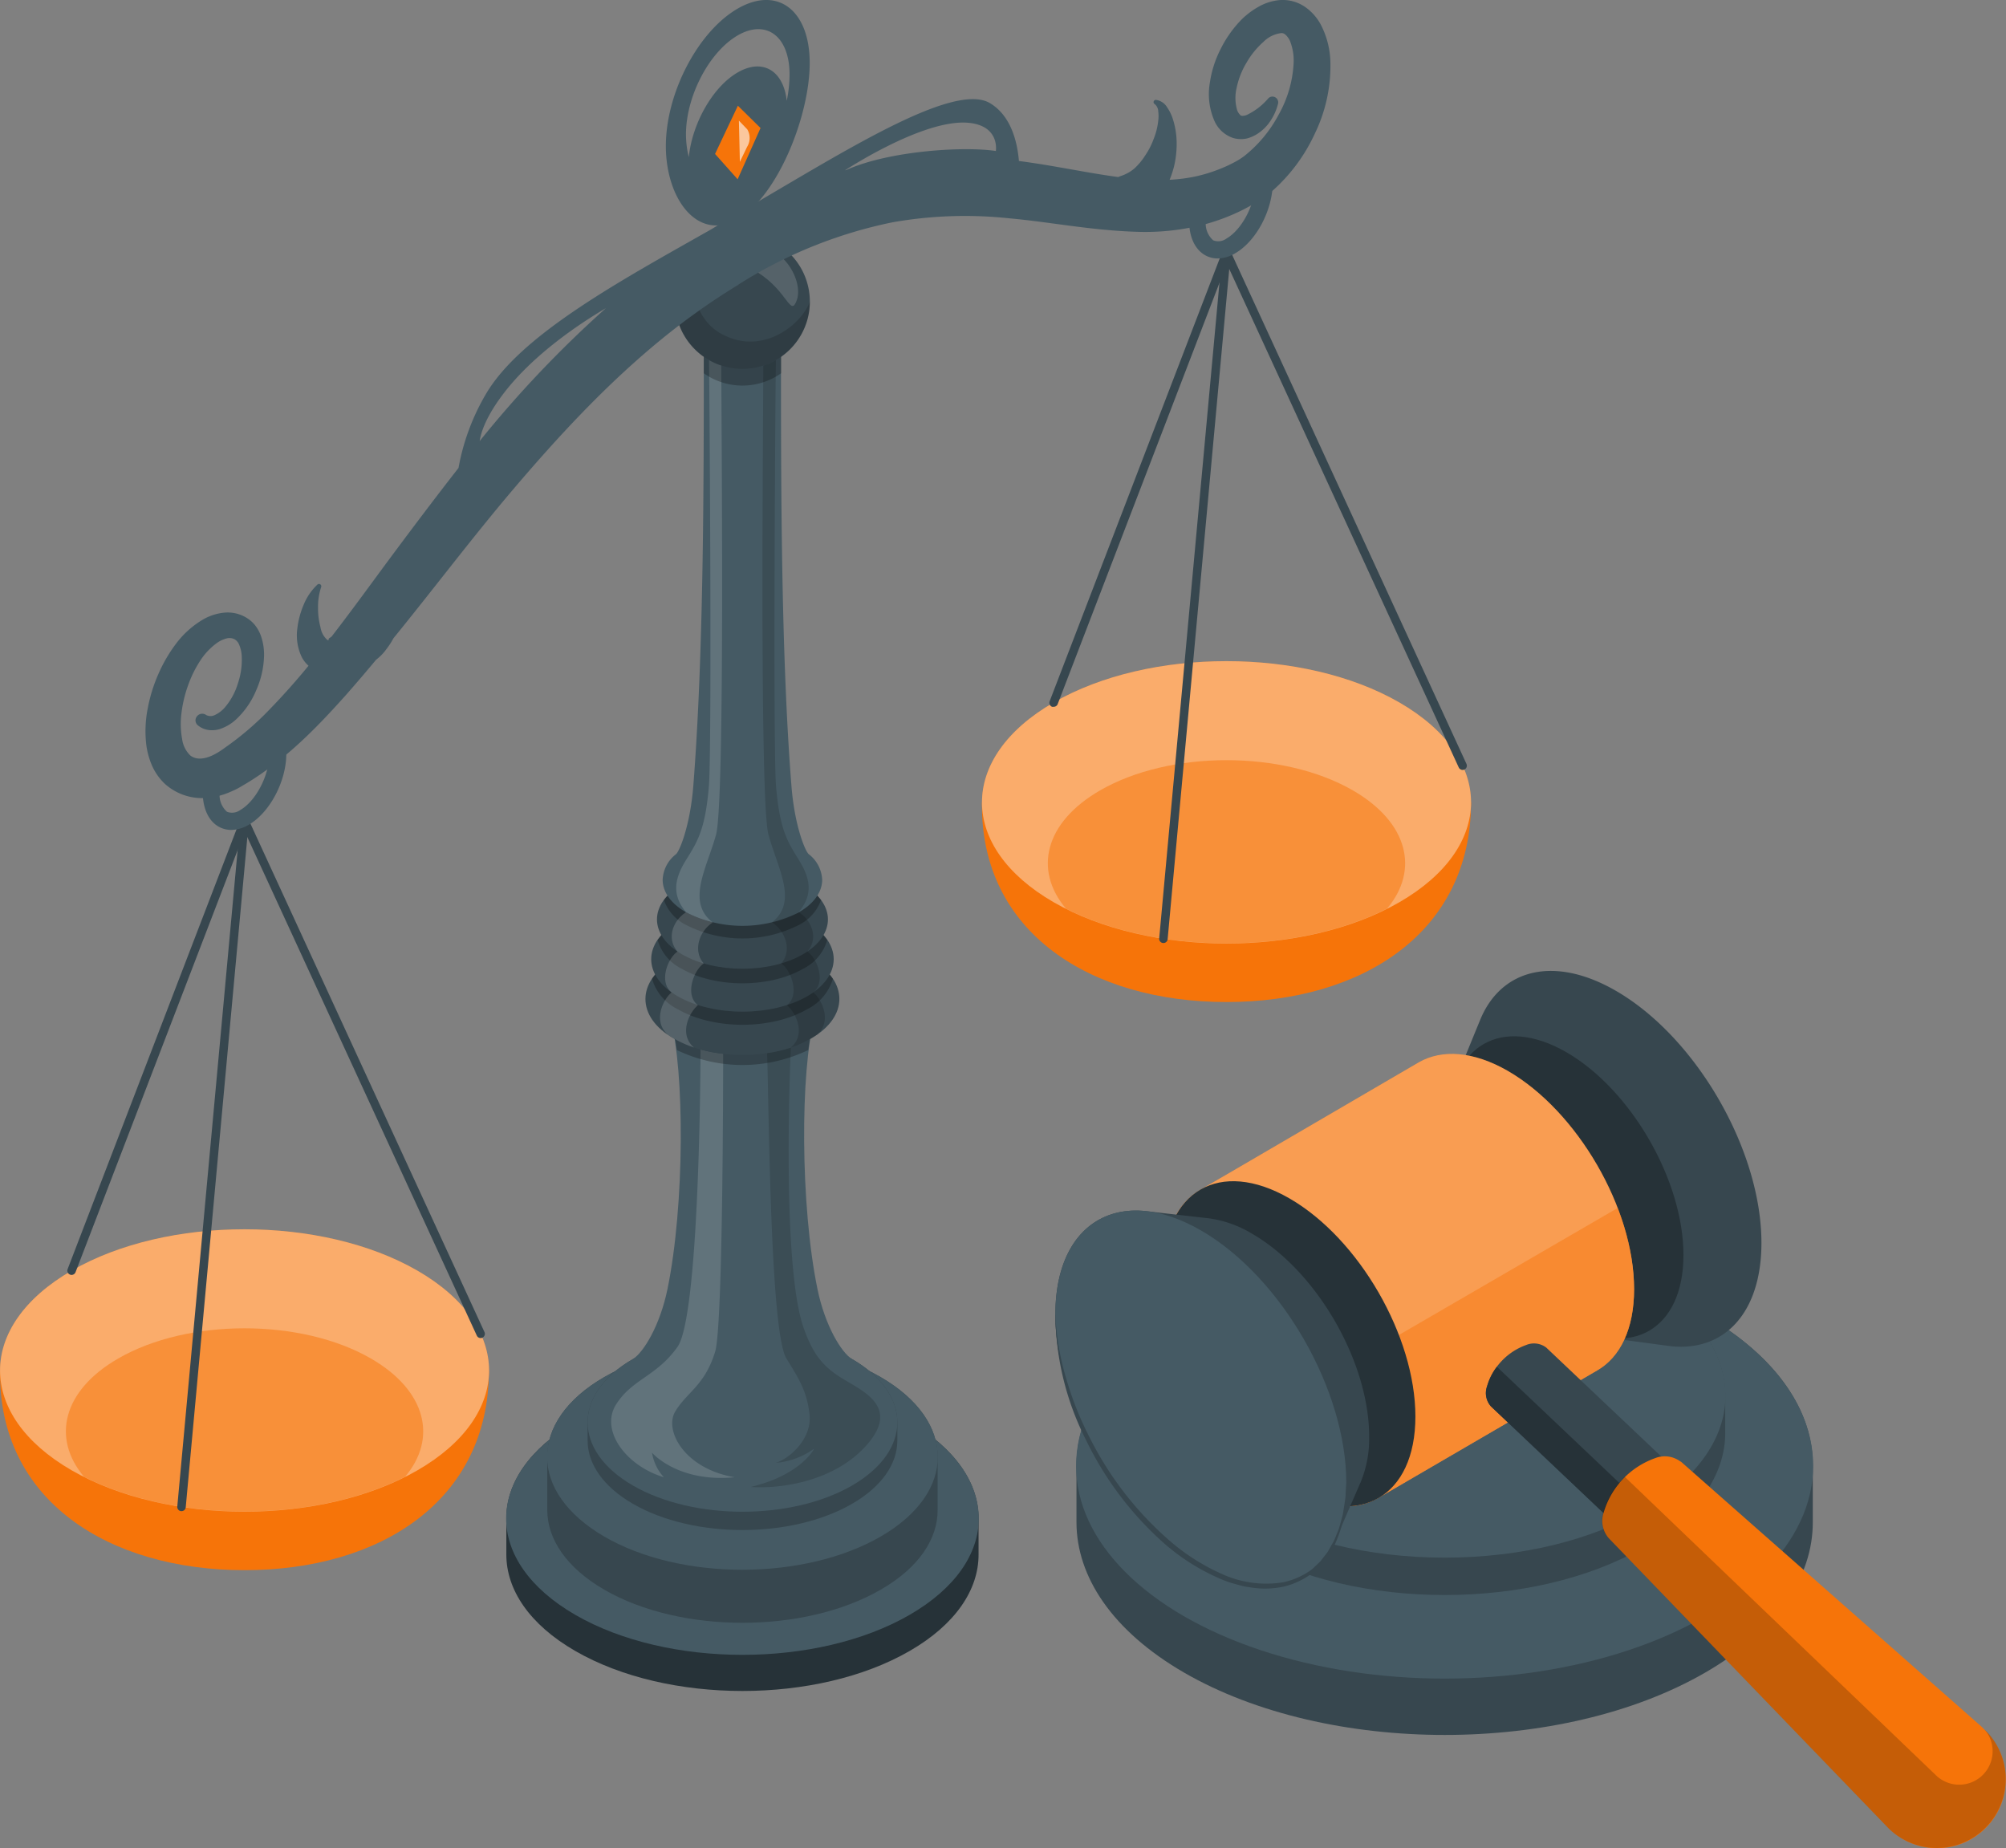 <svg xmlns="http://www.w3.org/2000/svg" width="270" height="248.772" viewBox="0 0 270 248.772">
  <rect x="0" y="0" width="270" height="248.772" fill="#808080" stroke="none"/>
  <g id="Universal_declaration_of_human_rights-amico" data-name="Universal declaration of human rights-amico" transform="translate(-233.566 -40.042)">
    <g id="freepik--Scales--inject-5" transform="translate(233.566 40.042)">
      <g id="freepik--scales--inject-5-2" data-name="freepik--scales--inject-5">
        <path id="Trazado_217490" data-name="Trazado 217490" d="M233.57,254.3c-.25,17.6,14.739,26.877,32.912,26.877s32.886-9.28,32.886-26.877Z" transform="translate(-233.566 -69.846)" fill="#f67409"/>
        <path id="Trazado_217491" data-name="Trazado 217491" d="M243.212,264.668c-12.853-7.421-12.853-19.456,0-26.877s33.687-7.421,46.54,0,12.853,19.456,0,26.877S256.066,272.089,243.212,264.668Z" transform="translate(-233.567 -66.775)" fill="#f67409"/>
        <path id="Trazado_217492" data-name="Trazado 217492" d="M243.212,264.668c-12.853-7.421-12.853-19.456,0-26.877s33.687-7.421,46.54,0,12.853,19.456,0,26.877S256.066,272.089,243.212,264.668Z" transform="translate(-233.567 -66.775)" fill="#fff" opacity="0.4"/>
        <path id="Trazado_217493" data-name="Trazado 217493" d="M246.315,267.691c12.362,6.233,30.837,6.233,43.2,0,4.391-5.165,2.875-11.613-4.589-15.918-9.392-5.424-24.63-5.424-34.023,0C243.439,256.077,241.924,262.508,246.315,267.691Z" transform="translate(-235 -68.928)" fill="#f67409" opacity="0.5"/>
        <path id="Trazado_217494" data-name="Trazado 217494" d="M261.848,261.189H261.8a.568.568,0,0,1-.517-.62l8.488-92.323a.585.585,0,0,1,.62-.517.568.568,0,0,1,.517.62l-8.488,92.323A.568.568,0,0,1,261.848,261.189Z" transform="translate(-237.421 -57.803)" fill="#37474f"/>
        <path id="Trazado_217495" data-name="Trazado 217495" d="M303.484,237.893a.56.56,0,0,1-.517-.336l-31.776-69.018a.57.57,0,0,1,1.033-.482L304,237.084a.568.568,0,0,1-.276.758.577.577,0,0,1-.241.052Z" transform="translate(-238.793 -57.803)" fill="#37474f"/>
        <path id="Trazado_217496" data-name="Trazado 217496" d="M244.676,229.4a.594.594,0,0,1-.207-.043.568.568,0,0,1-.336-.74l23.244-60.521a.568.568,0,0,1,.74-.327.577.577,0,0,1,.327.74L245.2,229.025a.577.577,0,0,1-.525.37Z" transform="translate(-235.031 -57.803)" fill="#37474f"/>
        <path id="Trazado_217497" data-name="Trazado 217497" d="M387.09,165.48c-.25,17.6,14.739,26.877,32.912,26.877s32.912-9.28,32.912-26.877Z" transform="translate(-254.921 -57.491)" fill="#f67409"/>
        <path id="Trazado_217498" data-name="Trazado 217498" d="M396.732,175.848c-12.853-7.421-12.853-19.456,0-26.877s33.7-7.421,46.549,0,12.853,19.456,0,26.877S409.586,183.269,396.732,175.848Z" transform="translate(-254.922 -54.42)" fill="#f67409"/>
        <path id="Trazado_217499" data-name="Trazado 217499" d="M396.732,175.848c-12.853-7.421-12.853-19.456,0-26.877s33.7-7.421,46.549,0,12.853,19.456,0,26.877S409.586,183.269,396.732,175.848Z" transform="translate(-254.922 -54.42)" fill="#fff" opacity="0.4"/>
        <path id="Trazado_217500" data-name="Trazado 217500" d="M399.835,178.871c12.362,6.233,30.837,6.233,43.2,0,4.391-5.165,2.875-11.614-4.589-15.918-9.392-5.424-24.63-5.424-34.023,0C396.959,167.257,395.444,173.688,399.835,178.871Z" transform="translate(-256.355 -56.573)" fill="#f67409" opacity="0.5"/>
        <path id="Trazado_217501" data-name="Trazado 217501" d="M415.368,172.369h-.052a.568.568,0,0,1-.517-.62l8.488-92.323a.577.577,0,0,1,.62-.517.568.568,0,0,1,.517.62l-8.488,92.323a.56.56,0,0,1-.568.517Z" transform="translate(-258.776 -45.448)" fill="#37474f"/>
        <path id="Trazado_217502" data-name="Trazado 217502" d="M457.016,149.08a.577.577,0,0,1-.525-.336L424.715,79.726a.577.577,0,0,1,1.042-.482l31.776,69.027a.577.577,0,0,1-.276.758.612.612,0,0,1-.241.052Z" transform="translate(-260.151 -45.455)" fill="#37474f"/>
        <path id="Trazado_217503" data-name="Trazado 217503" d="M398.2,140.582a.594.594,0,0,1-.207,0,.577.577,0,0,1-.327-.74l23.244-60.521a.572.572,0,0,1,1.068.413l-23.244,60.521a.568.568,0,0,1-.534.327Z" transform="translate(-256.388 -45.455)" fill="#37474f"/>
        <path id="Trazado_217504" data-name="Trazado 217504" d="M428.408,68.71c-.06,2.858-1.816,6.224-3.909,7.43a1.842,1.842,0,0,1-1.782.232,3,3,0,0,1-.981-2.634,10.211,10.211,0,0,1,1.524-5.028h-2.583a12.052,12.052,0,0,0-1.2,5.028c0,2.161.775,3.84,2.126,4.623a3.444,3.444,0,0,0,1.722.456,4.718,4.718,0,0,0,2.359-.7c2.8-1.61,4.993-5.716,5.053-9.41Z" transform="translate(-259.428 -44.03)" fill="#455a64"/>
        <g id="freepik--Base--inject-5" transform="translate(68.124 180.876)">
          <path id="Trazado_217505" data-name="Trazado 217505" d="M367,261.471c-12.423-7.171-32.568-7.171-44.982,0-6.216,3.59-9.3,8.29-9.289,12.991v4.864c0,4.7,3.073,9.4,9.289,12.982,12.423,7.171,32.559,7.171,44.982,0,6.216-3.581,9.3-8.282,9.289-12.982v-4.864C376.3,269.787,373.225,265.061,367,261.471Z" transform="translate(-312.702 -250.971)" fill="#263238"/>
          <path id="Trazado_217506" data-name="Trazado 217506" d="M322.015,261.47c-12.423,7.18-12.423,18.8,0,25.973s32.559,7.171,44.982,0,12.423-18.793,0-25.973S334.48,254.29,322.015,261.47Z" transform="translate(-312.698 -250.97)" fill="#455a64"/>
          <path id="Trazado_217507" data-name="Trazado 217507" d="M363.991,254.612c-10.271-5.923-26.92-5.923-37.182,0-5.165,2.97-7.688,6.887-7.679,10.735V272.5c0,3.891,2.54,7.748,7.679,10.735,10.262,5.932,26.912,5.932,37.182,0,5.165-2.961,7.688-6.844,7.679-10.735v-7.154C371.679,261.465,369.122,257.582,363.991,254.612Z" transform="translate(-313.592 -250.147)" fill="#37474f"/>
          <path id="Trazado_217508" data-name="Trazado 217508" d="M326.805,254.609c-10.271,5.932-10.271,15.5,0,21.471s26.912,5.932,37.182,0,10.271-15.5,0-21.471S337.093,248.677,326.805,254.609Z" transform="translate(-313.588 -250.144)" fill="#455a64"/>
        </g>
        <path id="Trazado_217509" data-name="Trazado 217509" d="M276.486,157h-2.307a5.116,5.116,0,0,1,.052.749c0,2.884-1.791,6.353-3.917,7.585a1.885,1.885,0,0,1-1.791.232,3.024,3.024,0,0,1-.973-2.634,9.083,9.083,0,0,1,.611-3.134h-2.428a11.294,11.294,0,0,0-.473,3.134c0,2.152.766,3.84,2.118,4.623a3.444,3.444,0,0,0,1.722.456,4.718,4.718,0,0,0,2.359-.7c2.832-1.636,5.053-5.837,5.053-9.565A7.044,7.044,0,0,0,276.486,157Z" transform="translate(-237.975 -56.311)" fill="#455a64"/>
        <path id="Trazado_217510" data-name="Trazado 217510" d="M367.123,260.455c0-3.082-2.04-6.164-6.1-8.514-8.144-4.7-21.342-4.7-29.486,0-4.072,2.35-6.1,5.432-6.1,8.514v2.462c0,3.082,2.032,6.164,6.1,8.514,8.144,4.7,21.342,4.7,29.486,0,4.063-2.35,6.1-5.432,6.1-8.514Z" transform="translate(-246.345 -69.027)" fill="#37474f"/>
        <path id="Trazado_217511" data-name="Trazado 217511" d="M361.02,245.113c-1.429-.861-3.633-4.511-4.64-9.384-2.342-11.329-2.316-29.512-.413-36.4H336.579c1.911,6.887,1.937,25.069-.4,36.4-1.007,4.873-3.211,8.48-4.64,9.384h0c-4.072,2.35-6.1,5.432-6.1,8.514s2.032,6.164,6.1,8.514c8.144,4.7,21.342,4.7,29.486,0,4.063-2.35,6.1-5.432,6.1-8.514S365.083,247.463,361.02,245.113Z" transform="translate(-246.345 -62.199)" fill="#455a64"/>
        <g id="Grupo_149295" data-name="Grupo 149295" transform="translate(82.259 141.246)" opacity="0.15">
          <path id="Trazado_217512" data-name="Trazado 217512" d="M341.146,204.11c0,4.408-.25,36.02-3.1,40.032s-6.087,4.3-8.265,7.748,1.257,8.23,6.431,9.8a6.353,6.353,0,0,1-1.593-3.306s3.444,4.046,11.123,3.306c-6.784-1.154-9.47-6.285-8.032-8.79,1.532-2.643,4.012-3.5,5.415-8.153,1.085-3.59,1.068-40.066,1.068-40.066a18.562,18.562,0,0,1-3.048-.568Z" transform="translate(-329.117 -204.11)" fill="#fff"/>
        </g>
        <g id="Grupo_149296" data-name="Grupo 149296" transform="translate(101.047 141.005)" opacity="0.15">
          <path id="Trazado_217513" data-name="Trazado 217513" d="M353.144,204.562c.25,7.516.413,37.466,2.583,41.073,1.722,2.815,2.772,4.416,3.125,7.55s-2.454,5.837-4.528,6.526a10.331,10.331,0,0,0,5.165-1.92s-1.722,3.53-8.549,5.165c4.6.3,11.932-1,16.013-6.13,3.444-4.348-.146-6.405-3.056-8.092s-4.434-3.194-5.837-7.18c-3.073-8.721-1.722-37.725-1.722-37.725a19.2,19.2,0,0,1-3.194.732Z" transform="translate(-350.94 -203.83)"/>
        </g>
        <g id="Grupo_149297" data-name="Grupo 149297" transform="translate(90.234 137.131)" opacity="0.25">
          <path id="Trazado_217514" data-name="Trazado 217514" d="M356.932,203.523a29.556,29.556,0,0,1,.861-4.193H338.38a27.328,27.328,0,0,1,.861,4.193A20.428,20.428,0,0,0,356.932,203.523Z" transform="translate(-338.38 -199.33)"/>
        </g>
        <path id="Trazado_217515" data-name="Trazado 217515" d="M338.3,200.331c-2.583-1.472-3.822-3.4-3.822-5.329s1.274-3.857,3.822-5.329c5.1-2.944,13.361-2.944,18.458,0,2.583,1.472,3.822,3.4,3.822,5.329s-1.274,3.857-3.822,5.329C351.664,203.275,343.4,203.275,338.3,200.331Z" transform="translate(-247.604 -60.549)" fill="#37474f"/>
        <g id="Grupo_149298" data-name="Grupo 149298" transform="translate(87.763 126.942)" opacity="0.25">
          <path id="Trazado_217516" data-name="Trazado 217516" d="M359.848,192.286A8.7,8.7,0,0,0,356.9,189.7c-5.1-2.944-13.361-2.944-18.458,0a8.738,8.738,0,0,0-2.936,2.583A6.633,6.633,0,0,0,339,196.4c4.8,2.772,12.569,2.772,17.364,0A6.689,6.689,0,0,0,359.848,192.286Z" transform="translate(-335.51 -187.495)"/>
        </g>
        <path id="Trazado_217517" data-name="Trazado 217517" d="M338.979,193.865c-2.4-1.377-3.6-3.194-3.6-5.01s1.2-3.633,3.6-5.01c4.8-2.772,12.569-2.772,17.364,0,2.393,1.377,3.6,3.194,3.6,5.01s-1.205,3.633-3.6,5.01C351.548,196.6,343.774,196.6,338.979,193.865Z" transform="translate(-247.729 -59.756)" fill="#37474f"/>
        <g id="Grupo_149299" data-name="Grupo 149299" transform="translate(88.521 122.044)" opacity="0.25">
          <path id="Trazado_217518" data-name="Trazado 217518" d="M359.212,186.277a8.317,8.317,0,0,0-2.729-2.393c-4.8-2.772-12.569-2.772-17.364,0a8.23,8.23,0,0,0-2.729,2.393,6.25,6.25,0,0,0,3.271,3.891c4.494,2.583,11.777,2.583,16.271,0a6.242,6.242,0,0,0,3.28-3.891Z" transform="translate(-336.39 -181.805)"/>
        </g>
        <path id="Trazado_217519" data-name="Trazado 217519" d="M339.646,187.409c-2.247-1.3-3.366-3-3.366-4.7s1.119-3.4,3.366-4.692c4.494-2.583,11.777-2.583,16.271,0,2.247,1.291,3.375,3,3.375,4.692s-1.128,3.4-3.375,4.7C351.423,190,344.14,190,339.646,187.409Z" transform="translate(-247.854 -58.965)" fill="#37474f"/>
        <g id="Grupo_149300" data-name="Grupo 149300" transform="translate(89.356 117.115)" opacity="0.25">
          <path id="Trazado_217520" data-name="Trazado 217520" d="M358.512,180.1a7.749,7.749,0,0,0-2.445-2.083c-4.494-2.583-11.777-2.583-16.271,0a7.809,7.809,0,0,0-2.436,2.083,6.026,6.026,0,0,0,2.987,3.358,16.778,16.778,0,0,0,15.178,0A6.026,6.026,0,0,0,358.512,180.1Z" transform="translate(-337.36 -176.08)"/>
        </g>
        <g id="Grupo_149301" data-name="Grupo 149301" transform="translate(103.922 122.771)" opacity="0.15">
          <path id="Trazado_217521" data-name="Trazado 217521" d="M359.824,193.446c1.722-1.369.568-4.563-.8-5.493,1.5-1.722.68-4.124-1.145-5.3a13.31,13.31,0,0,1-3.6,1.377c1.825,1.171,2.72,3.805,1.223,5.518,1.369.938,2.54,4.244.783,5.622,1.231,1.042,2.583,3.952.525,5.691a13.835,13.835,0,0,0,3.512-1.722C362.347,197.414,361.064,194.487,359.824,193.446Z" transform="translate(-354.28 -182.65)"/>
        </g>
        <g id="Grupo_149302" data-name="Grupo 149302" transform="translate(88.836 122.771)" opacity="0.15">
          <path id="Trazado_217522" data-name="Trazado 217522" d="M338.309,193.446c-1.722-1.369-.568-4.563.8-5.493-1.489-1.722-.68-4.124,1.154-5.3a13.094,13.094,0,0,0,3.6,1.377c-1.834,1.171-2.72,3.805-1.222,5.518-1.369.938-2.583,4.244-.783,5.622-1.24,1.042-2.583,3.952-.534,5.691a13.636,13.636,0,0,1-3.5-1.722C335.787,197.414,337.078,194.487,338.309,193.446Z" transform="translate(-336.756 -182.65)" fill="#fff"/>
        </g>
        <path id="Trazado_217523" data-name="Trazado 217523" d="M356.824,162.648c-.5-.448-1.894-3.848-2.316-9.117-1.421-17.915-1.412-40.97-1.412-58.481H342.706c0,17.5,0,40.462-1.412,58.429-.422,5.295-1.825,8.73-2.324,9.177a4.58,4.58,0,0,0-1.8,3.444c0,1.593,1.05,3.177,3.151,4.382a16.725,16.725,0,0,0,15.178,0c2.092-1.205,3.142-2.789,3.142-4.382A4.614,4.614,0,0,0,356.824,162.648Z" transform="translate(-247.978 -47.693)" fill="#455a64"/>
        <g id="Grupo_149303" data-name="Grupo 149303" transform="translate(102.624 47.357)" opacity="0.15">
          <path id="Trazado_217524" data-name="Trazado 217524" d="M357.669,163.431c-1.5-2.419-2.583-4.029-3.073-9.961-.43-5.484-.069-56.725,0-58.421h-.766l-.938.293c0,8.247-.542,60.168.689,64.688s4.046,9.039.456,11.812a13.129,13.129,0,0,0,3.6-1.377C359.683,168.037,359.167,165.85,357.669,163.431Z" transform="translate(-352.772 -95.05)"/>
        </g>
        <g id="Grupo_149304" data-name="Grupo 149304" transform="translate(91.017 47.357)" opacity="0.15">
          <path id="Trazado_217525" data-name="Trazado 217525" d="M340.616,163.431c1.5-2.419,2.583-4.029,3.073-9.961.43-5.484.06-56.725,0-58.421h.723l.938.293c0,8.247.542,60.168-.7,64.688s-4.046,9.039-.448,11.812a13.025,13.025,0,0,1-3.6-1.377C338.6,168.037,339.118,165.85,340.616,163.431Z" transform="translate(-339.29 -95.05)" fill="#fff"/>
        </g>
        <g id="Grupo_149305" data-name="Grupo 149305" transform="translate(94.719 47.357)" opacity="0.25">
          <path id="Trazado_217526" data-name="Trazado 217526" d="M343.59,97.925a9,9,0,0,0,10.425,0V95.05H343.6C343.6,96.049,343.59,97,343.59,97.925Z" transform="translate(-343.59 -95.05)"/>
        </g>
        <path id="Trazado_217527" data-name="Trazado 217527" d="M357.248,85.724a9.074,9.074,0,1,1-9.074-9.074,9.074,9.074,0,0,1,9.074,9.074Z" transform="translate(-248.246 -45.134)" fill="#37474f"/>
        <g id="Grupo_149306" data-name="Grupo 149306" transform="translate(90.87 32.997)" opacity="0.15">
          <path id="Trazado_217528" data-name="Trazado 217528" d="M346.085,90.664a6.93,6.93,0,0,1-4.029-4.477,10.168,10.168,0,0,1-.2-4.2,9.472,9.472,0,0,1,.551-2.006,7.862,7.862,0,0,1,.422-.956,2.765,2.765,0,0,1,.4-.654,9.065,9.065,0,1,0,14.024,7.593C356.234,88.839,351.379,92.988,346.085,90.664Z" transform="translate(-339.119 -78.37)"/>
        </g>
        <g id="Grupo_149307" data-name="Grupo 149307" transform="translate(96.328 32.684)" opacity="0.15">
          <path id="Trazado_217529" data-name="Trazado 217529" d="M356.385,85.689c-.861,2.428-1.171-1.093-5.226-3.676-3.306-2.1-7.223-1.662-5.1-3.134,1.722-1.188,4.485-1.205,7.094.215S357.047,83.864,356.385,85.689Z" transform="translate(-345.458 -78.007)" fill="#fff"/>
        </g>
        <path id="Trazado_217530" data-name="Trazado 217530" d="M336.02,73.51h0q-1.791.973-3.512,2.023C320,82.618,306.621,89.858,302.024,97.916a30.132,30.132,0,0,0-3.581,9.763c-3.357,4.3-6.594,8.609-9.788,12.913-2.428,3.3-4.821,6.586-7.292,9.78l-.172.129c-.164.095-.25.172-.224.232s0,.172-.172.1a2.849,2.849,0,0,1-.93-1.722,9.71,9.71,0,0,1-.327-2.643,8.118,8.118,0,0,1,.422-2.755h0a.336.336,0,0,0-.069-.327.319.319,0,0,0-.448,0,7.7,7.7,0,0,0-1.834,2.686,11.536,11.536,0,0,0-.861,3.228,6.776,6.776,0,0,0,.646,3.934,4.357,4.357,0,0,0,.861,1.068c-1.679,2.049-3.444,4.029-5.226,5.863A39.747,39.747,0,0,1,267,145.335c-2.118,1.584-3.685,1.791-4.657,1.042a3.779,3.779,0,0,1-1.1-2.213,11.191,11.191,0,0,1-.086-3.5,16.882,16.882,0,0,1,.861-3.65,15.572,15.572,0,0,1,1.636-3.357,8.876,8.876,0,0,1,2.367-2.488,4.081,4.081,0,0,1,1.266-.56,1.584,1.584,0,0,1,.956.095,1.472,1.472,0,0,1,.68.775,4.373,4.373,0,0,1,.344,1.558,9.848,9.848,0,0,1-.517,3.642,8.961,8.961,0,0,1-1.782,3.263,4.08,4.08,0,0,1-1.317.99,1.291,1.291,0,0,1-1.171,0l-.077-.052a.9.9,0,0,0-1.154.215.861.861,0,0,0,.155,1.257,2.875,2.875,0,0,0,1.42.6,3.572,3.572,0,0,0,1.464-.121,6.069,6.069,0,0,0,2.213-1.3,11.3,11.3,0,0,0,2.7-3.9,12.138,12.138,0,0,0,1.068-4.649,7.653,7.653,0,0,0-.379-2.583,5.062,5.062,0,0,0-.689-1.36A4.244,4.244,0,0,0,270,127.9a4.856,4.856,0,0,0-3.134-.74,7.085,7.085,0,0,0-2.712.861,12.44,12.44,0,0,0-3.745,3.332,20.042,20.042,0,0,0-2.385,4.115,20.971,20.971,0,0,0-1.4,4.528,15.651,15.651,0,0,0-.2,4.976,10.434,10.434,0,0,0,.732,2.686,7.6,7.6,0,0,0,1.816,2.583,7.5,7.5,0,0,0,6.026,1.8,9.987,9.987,0,0,0,2.763-.775,11.19,11.19,0,0,0,1.205-.585l1.007-.594c5.32-3.237,9.47-7.541,13.318-11.846q2.075-2.359,4.063-4.752a6.62,6.62,0,0,0,1.4-1.446,10.237,10.237,0,0,0,.93-1.438c5.165-6.345,10.029-12.784,15.186-18.94,7.189-8.54,14.756-16.693,23.416-23.3a90.58,90.58,0,0,1,7.748-5.295V73.51h0Zm-34.729,30.553c.181-1.214.9-3.444,3.444-6.7,3.908-4.985,9.823-9,13.551-11.192a150.935,150.935,0,0,0-16.994,17.889Z" transform="translate(-236.73 -44.697)" fill="#455a64"/>
        <path id="Trazado_217531" data-name="Trazado 217531" d="M427.378,43.364A6.887,6.887,0,0,0,425.295,41a5.329,5.329,0,0,0-3.444-.947,6.99,6.99,0,0,0-2.91.93,10.812,10.812,0,0,0-2.144,1.6,15.367,15.367,0,0,0-2.858,3.969,14.55,14.55,0,0,0-1.5,4.64,9.014,9.014,0,0,0,.637,5.165,4.21,4.21,0,0,0,2.522,2.264,3.779,3.779,0,0,0,1.825.06,5.07,5.07,0,0,0,1.412-.62,5.975,5.975,0,0,0,1.834-1.86A7.224,7.224,0,0,0,421.619,54a.775.775,0,0,0-1.317-.715h0a8.7,8.7,0,0,1-2.875,2.221,1.644,1.644,0,0,1-.568.129.594.594,0,0,1-.275-.06,1.929,1.929,0,0,1-.439-.62,5.862,5.862,0,0,1-.086-3.142,10.761,10.761,0,0,1,1.326-3.349,11.192,11.192,0,0,1,2.264-2.781,4.063,4.063,0,0,1,2.419-1.188.792.792,0,0,1,.542.207,2.523,2.523,0,0,1,.62.861,7.111,7.111,0,0,1,.482,3.048,15.728,15.728,0,0,1-2.023,6.887,17.639,17.639,0,0,1-4.623,5.553,9.557,9.557,0,0,1-1.386.861,16.524,16.524,0,0,1-1.722.8A20.723,20.723,0,0,1,410.47,63.8a22.487,22.487,0,0,1-3.444.439,14.184,14.184,0,0,0,.577-1.722,13.164,13.164,0,0,0,.37-3.306A10.769,10.769,0,0,0,407.44,56a5.925,5.925,0,0,0-.74-1.5,2.1,2.1,0,0,0-1.507-1.016.284.284,0,0,0-.267.129.293.293,0,0,0,.069.422l.078.06a1.326,1.326,0,0,1,.422.947,4.59,4.59,0,0,1,0,1.24,9.055,9.055,0,0,1-.62,2.471,9.968,9.968,0,0,1-1.128,2.2,8.678,8.678,0,0,1-1.464,1.765,5.321,5.321,0,0,1-1.868,1.024,3.163,3.163,0,0,0-.3.129c-4.236-.56-8.7-1.558-13.37-2.161-.232-2.712-1.119-6.13-3.908-7.791-5.01-2.961-20.412,7.025-33.756,14.747l-.25.129v9.651a61.641,61.641,0,0,1,20.877-8.48,56.156,56.156,0,0,1,15.789-.534c5.406.482,10.985,1.627,17.14,1.808a31.543,31.543,0,0,0,9.461-1.1,27.791,27.791,0,0,0,4.511-1.722c.715-.353,1.42-.74,2.092-1.145a15.581,15.581,0,0,0,2.126-1.515,23.245,23.245,0,0,0,5.751-7.748,20.842,20.842,0,0,0,2.092-9.392,11.51,11.51,0,0,0-1.291-5.251Zm-43.742,17c-4.434-.663-14.437,0-20.085,2.54l-.215.06c1.429-.921,11.192-7.068,16.831-6.371C384.2,57.086,383.636,60.366,383.636,60.366Z" transform="translate(-249.6 -40.042)" fill="#455a64"/>
        <path id="Trazado_217532" data-name="Trazado 217532" d="M347.338,41.2C342,44.284,337.67,52.558,337.67,59.7s4.3,12.913,9.668,9.84,9.694-13.895,9.694-21.015S352.7,38.112,347.338,41.2Zm0,3.607c3.865-2.23,6.982.129,6.982,5.277a17.753,17.753,0,0,1-.379,3.521c-.448-4.072-3.246-5.751-6.6-3.814s-6.112,6.827-6.586,11.4a13.068,13.068,0,0,1-.379-3.048c0-5.148,3.125-11.114,6.965-13.335Z" transform="translate(-248.048 -40.042)" fill="#455a64"/>
        <path id="Trazado_217533" data-name="Trazado 217533" d="M348.433,56.57l3.048,3-3.082,6.9-3.039-3.409Z" transform="translate(-249.117 -42.341)" fill="#f67409"/>
        <path id="Trazado_217534" data-name="Trazado 217534" d="M350.192,62.43l-.973,2.023L349.09,58.9l1.128,1.179A2.264,2.264,0,0,1,350.192,62.43Z" transform="translate(-249.636 -42.665)" fill="#fff" opacity="0.6"/>
      </g>
    </g>
    <g id="freepik--Mullet--inject-5" transform="translate(375.614 170.719)">
      <g id="freepik--mullet--inject-5-2" data-name="freepik--mullet--inject-5">
        <g id="freepik--base--inject-5-2" data-name="freepik--base--inject-5" transform="translate(2.789 35.32)">
          <path id="Trazado_217535" data-name="Trazado 217535" d="M403.446,364.324c-19.37-11.192-50.793-11.192-70.146,0-9.685,5.587-14.5,12.913-14.48,20.248v7.585c0,7.326,4.8,14.635,14.48,20.248,19.37,11.192,50.793,11.192,70.146,0,9.694-5.6,14.5-12.913,14.48-20.248v-7.584C417.978,377.237,413.14,369.911,403.446,364.324Z" transform="translate(-318.768 -353.287)" fill="#37474f"/>
          <ellipse id="Elipse_7175" data-name="Elipse 7175" cx="49.605" cy="28.642" rx="49.605" ry="28.642" transform="translate(0 2.643)" fill="#455a64"/>
          <path id="Trazado_217536" data-name="Trazado 217536" d="M397.01,359.257c-14.764-8.523-38.7-8.523-53.453,0-7.386,4.261-11.054,9.849-11.037,15.427v5.028c0,5.587,3.65,11.192,11.037,15.436,14.756,8.523,38.689,8.523,53.453,0,7.378-4.3,11.045-9.849,11.037-15.436v-5.028C408.055,369.106,404.388,363.519,397.01,359.257Z" transform="translate(-320.674 -352.861)" fill="#37474f"/>
          <ellipse id="Elipse_7176" data-name="Elipse 7176" cx="37.802" cy="21.824" rx="37.802" ry="21.824" transform="translate(11.803)" fill="#455a64"/>
        </g>
        <g id="freepik--mullet--inject-5-3" data-name="freepik--mullet--inject-5">
          <g id="freepik--Mallet--inject-5">
            <path id="Trazado_217537" data-name="Trazado 217537" d="M399.529,314.508c-8.351-4.821-15.5-2.9-18.285,3.969-.542,1.317-2.583,6.328-3.108,7.559a15.617,15.617,0,0,0-1.016,5.845c0,10.047,7.059,22.263,15.754,27.282a15.651,15.651,0,0,0,5.587,2.049l8.041,1.076c7.378,1.024,12.621-4.193,12.621-13.852C419.123,335.944,410.35,320.758,399.529,314.508Z" transform="translate(-324.088 -311.834)" fill="#37474f"/>
            <path id="Trazado_217538" data-name="Trazado 217538" d="M392.874,324.2c-8.7-5.019-15.754-.947-15.754,9.1s7.059,22.263,15.754,27.282,15.754.947,15.754-9.091S401.578,329.23,392.874,324.2Z" transform="translate(-324.089 -313.255)" fill="#263238"/>
            <path id="Trazado_217539" data-name="Trazado 217539" d="M366.837,325.912c3.065-1.722,7.275-1.5,11.941,1.188,9.358,5.406,16.986,18.535,16.986,29.357,0,5.406-1.9,9.186-4.967,10.951l-29.469,17.166c-3.065,1.782-7.292,1.532-11.975-1.171-9.358-5.4-16.942-18.544-16.942-29.357,0-5.4,1.9-9.186,4.967-10.951C338.428,342.51,365.8,326.506,366.837,325.912Z" transform="translate(-317.869 -313.639)" fill="#f67409"/>
            <path id="Trazado_217540" data-name="Trazado 217540" d="M366.837,325.912c3.065-1.722,7.275-1.5,11.941,1.188,9.358,5.406,16.986,18.535,16.986,29.357,0,5.406-1.9,9.186-4.967,10.951l-29.469,17.166c-3.065,1.782-7.292,1.532-11.975-1.171-9.358-5.4-16.942-18.544-16.942-29.357,0-5.4,1.9-9.186,4.967-10.951C338.428,342.51,365.8,326.506,366.837,325.912Z" transform="translate(-317.869 -313.639)" fill="#fff" opacity="0.3"/>
            <path id="Trazado_217541" data-name="Trazado 217541" d="M342.43,379.384,394.945,348.9a30.941,30.941,0,0,1,2.213,10.908c0,5.406-1.9,9.186-4.967,10.951l-29.469,17.166c-3.065,1.782-7.292,1.532-11.975-1.171a30.828,30.828,0,0,1-8.316-7.369Z" transform="translate(-319.263 -316.99)" fill="#f67409" opacity="0.45"/>
            <path id="Trazado_217542" data-name="Trazado 217542" d="M349.382,347.026c-9.358-5.406-16.942-1.024-16.942,9.78s7.585,23.959,16.942,29.357,16.951,1.024,16.951-9.78S358.749,352.424,349.382,347.026Z" transform="translate(-317.874 -316.407)" fill="#263238"/>
            <path id="Trazado_217543" data-name="Trazado 217543" d="M357.756,379.7c0-10.038-7.051-22.254-15.754-27.282a15.221,15.221,0,0,0-5.957-2.092c-.069,0-6.7-.758-8.127-.93-7.257-.861-12.4,4.3-12.4,13.886,0,12.492,8.773,27.678,19.594,33.928,8.239,4.761,15.29,2.944,18.182-3.71.585-1.352,2.781-6.422,3.314-7.636a15.263,15.263,0,0,0,1.145-6.164Z" transform="translate(-315.52 -317.046)" fill="#37474f"/>
            <path id="Trazado_217544" data-name="Trazado 217544" d="M335.114,351.968c-10.821-6.25-19.594-1.179-19.594,11.312s8.773,27.678,19.594,33.928,19.56,1.179,19.56-11.312S345.927,358.209,335.114,351.968Z" transform="translate(-315.52 -317.044)" fill="#455a64"/>
            <path id="Trazado_217545" data-name="Trazado 217545" d="M315.52,365.54a38.043,38.043,0,0,0,4.115,16.882,44.474,44.474,0,0,0,10.546,13.947,28.651,28.651,0,0,0,7.438,4.709,13.715,13.715,0,0,0,2.092.74l1.076.293c.362.077.732.121,1.1.181a11.872,11.872,0,0,0,4.442-.138,10.408,10.408,0,0,0,3.995-1.971c.275-.241.534-.517.8-.775l.4-.4.327-.448.663-.861.517-.973a17.777,17.777,0,0,0,1.67-8.54l-.155,2.178-.344,2.144c-.207.7-.362,1.4-.6,2.083l-.413,1a4.982,4.982,0,0,1-.215.491l-.267.465-.525.938-.663.861-.327.422-.387.37c-.258.241-.508.5-.775.723a9.943,9.943,0,0,1-3.822,1.722,14.248,14.248,0,0,1-8.316-1.136,28.169,28.169,0,0,1-7.214-4.649,45.2,45.2,0,0,1-10.512-13.628,43.9,43.9,0,0,1-3.2-8.058,34.376,34.376,0,0,1-1.438-8.575Z" transform="translate(-315.52 -319.304)" fill="#37474f"/>
          </g>
          <path id="Trazado_217546" data-name="Trazado 217546" d="M382.975,375.856a8.5,8.5,0,0,1,5.294-5.579,2.72,2.72,0,0,1,2.695.362h0l15.453,14.635h0a2.7,2.7,0,0,1,.508,2.669,8.488,8.488,0,0,1-5.295,5.587,2.7,2.7,0,0,1-2.7-.379h0l-15.445-14.635h0A2.686,2.686,0,0,1,382.975,375.856Z" transform="translate(-324.882 -319.935)" fill="#37474f"/>
          <path id="Trazado_217547" data-name="Trazado 217547" d="M383.52,379.058a2.686,2.686,0,0,1-.525-2.695,7.4,7.4,0,0,1,1.317-2.643l19.913,18.888a7.282,7.282,0,0,1-2.583,1.446,2.7,2.7,0,0,1-2.7-.379L383.494,379.04Z" transform="translate(-324.884 -320.442)" fill="#263238"/>
          <path id="Trazado_217548" data-name="Trazado 217548" d="M452.259,424.265h0l-40.652-35.839h-.043a3.538,3.538,0,0,0-3.444-.448,11.071,11.071,0,0,0-6.887,7.266,3.513,3.513,0,0,0,.68,3.5l37.69,39.076h0a9.263,9.263,0,1,0,12.681-13.5Z" transform="translate(-327.421 -322.39)" fill="#f67409"/>
          <path id="Trazado_217549" data-name="Trazado 217549" d="M452.407,424.848A4.5,4.5,0,0,1,448,432.234a4.579,4.579,0,0,1-1.894-.981h0L404.051,390.92a10.434,10.434,0,0,0-2.867,4.735,3.513,3.513,0,0,0,.68,3.5l37.69,39.076h0a9.276,9.276,0,1,0,12.87-13.361Z" transform="translate(-327.414 -322.835)" opacity="0.2"/>
        </g>
      </g>
    </g>
  </g>
</svg>
